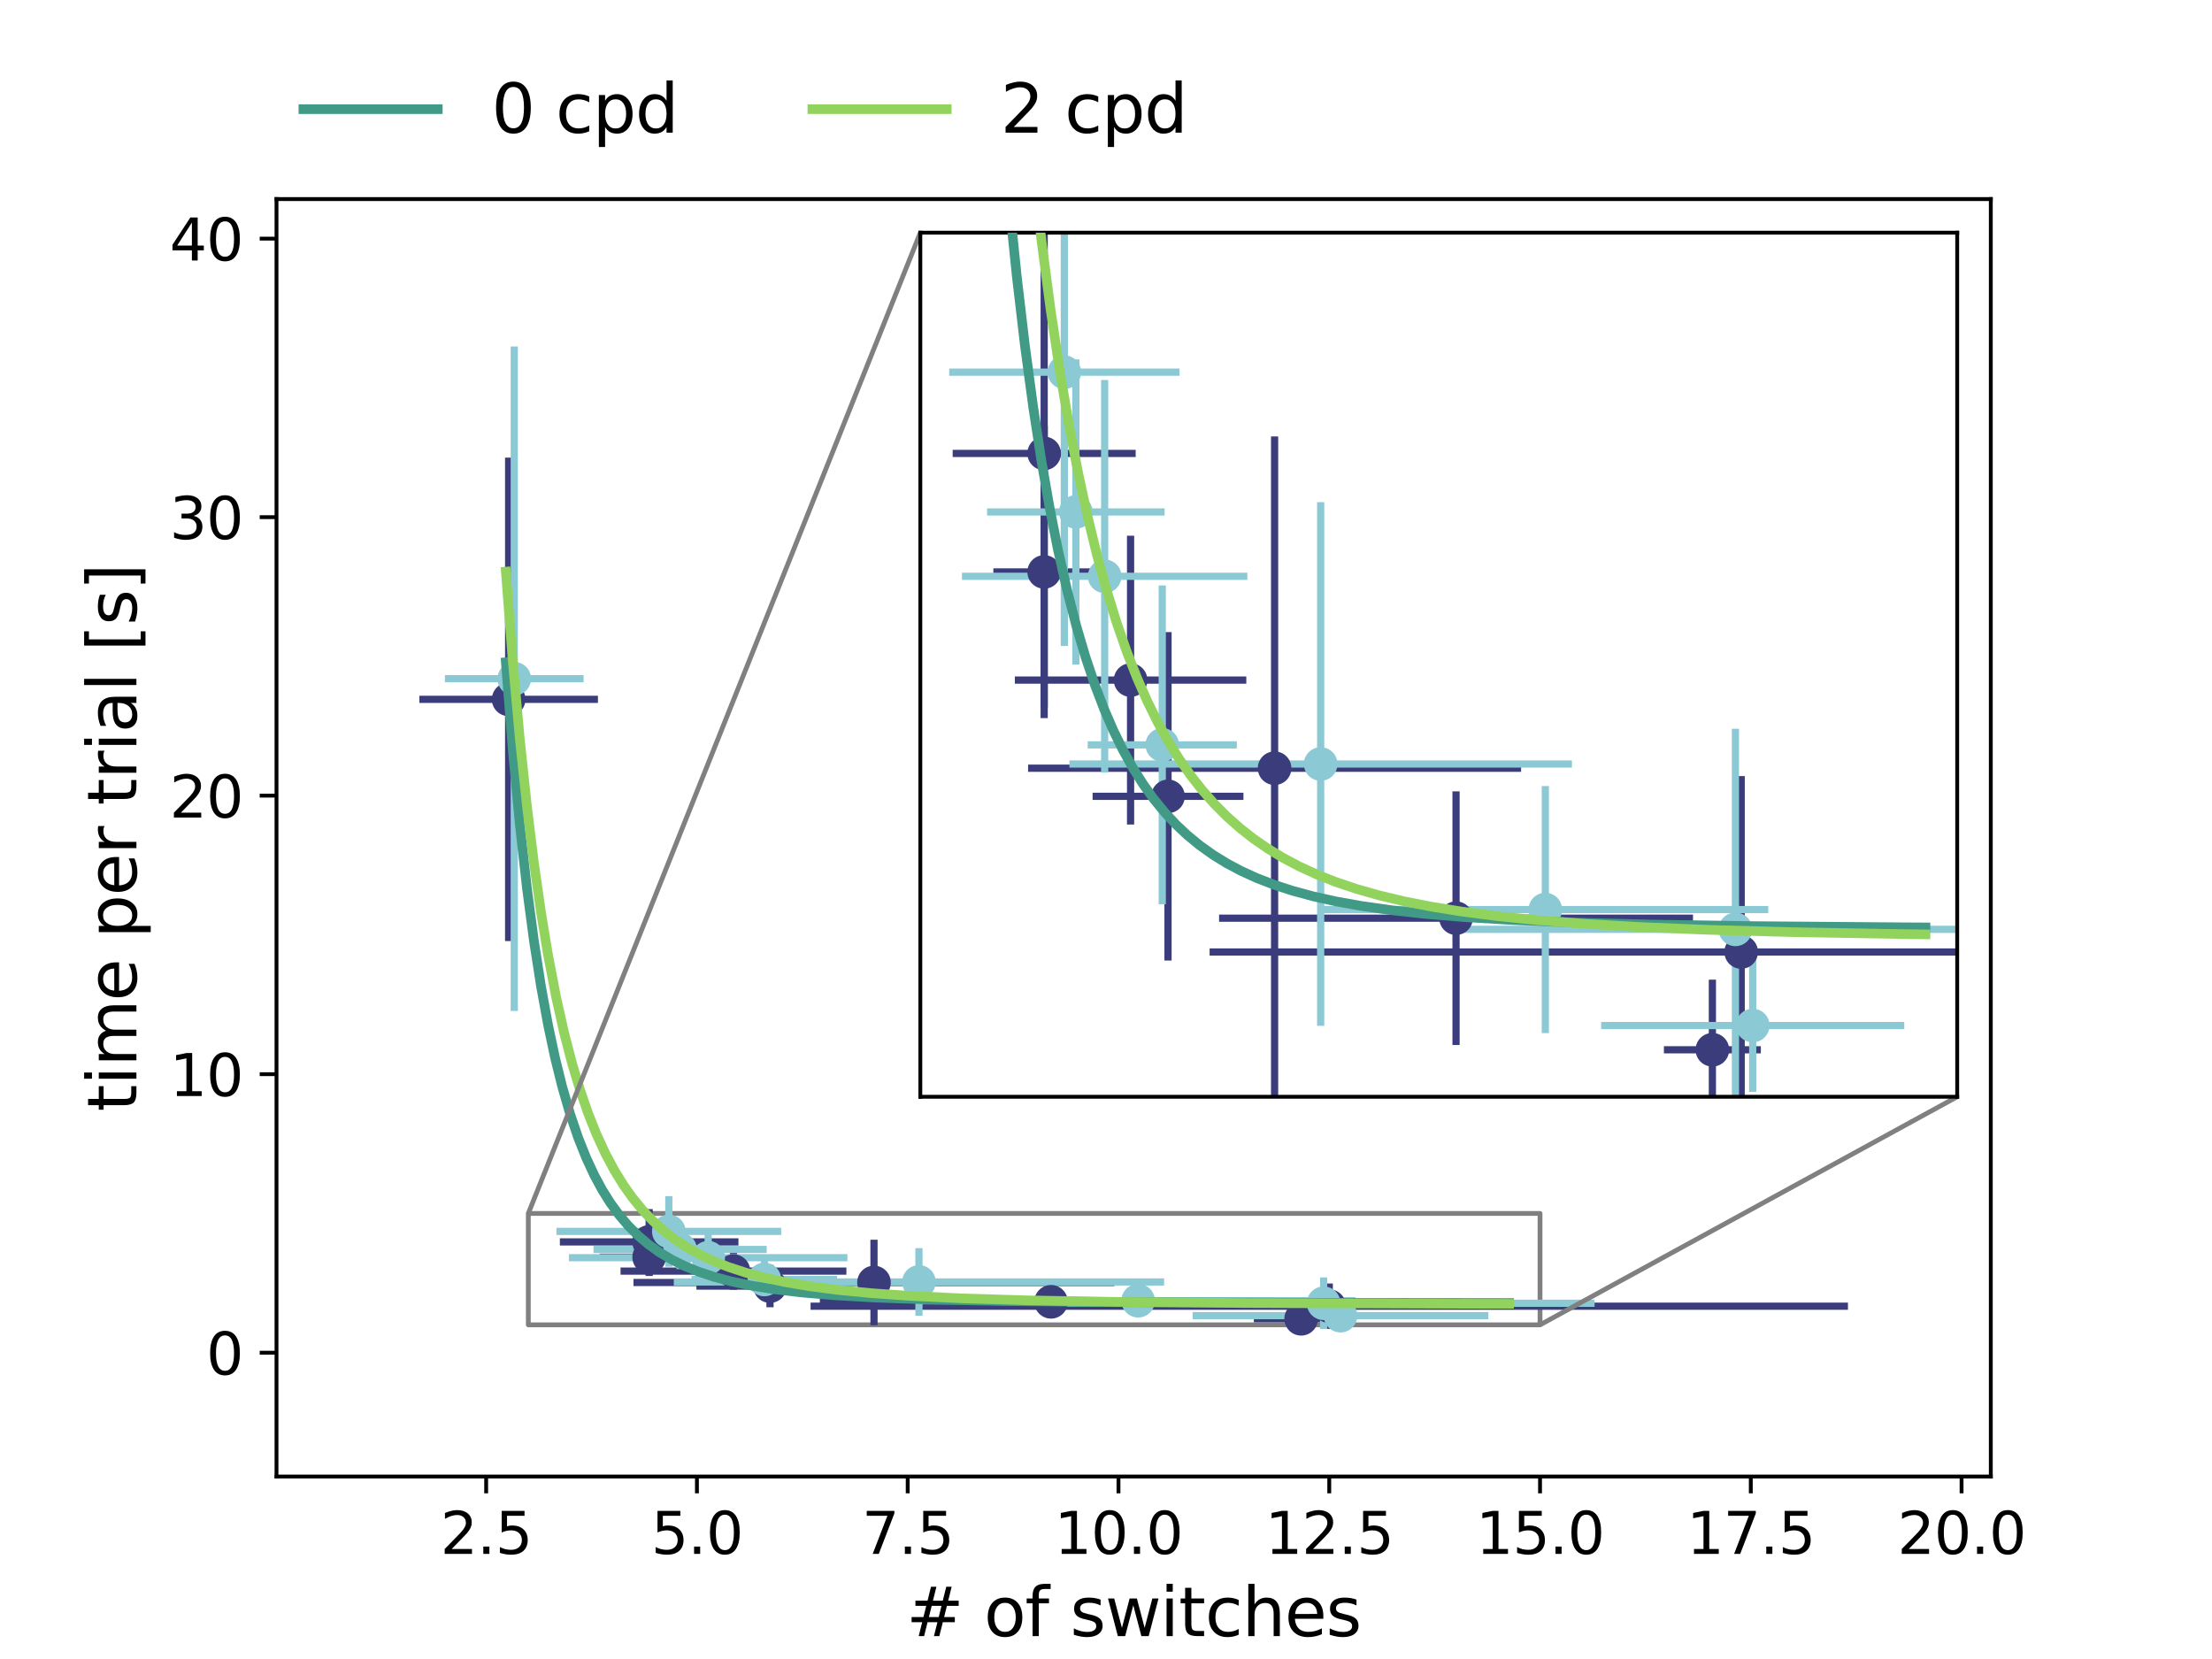 <?xml version="1.0" encoding="utf-8" standalone="no"?>
<!DOCTYPE svg PUBLIC "-//W3C//DTD SVG 1.1//EN"
  "http://www.w3.org/Graphics/SVG/1.1/DTD/svg11.dtd">
<svg xmlns:xlink="http://www.w3.org/1999/xlink" width="460.8pt" height="345.6pt" viewBox="0 0 460.8 345.6" xmlns="http://www.w3.org/2000/svg" version="1.1">
 <defs>
  <style type="text/css">*{stroke-linejoin: round; stroke-linecap: butt}</style>
 </defs>
 <g id="figure_1">
  <g id="patch_1">
   <path d="M 0 345.6 
L 460.8 345.6 
L 460.8 0 
L 0 0 
z
" style="fill: #ffffff"/>
  </g>
  <g id="axes_1">
   <g id="patch_2">
    <path d="M 57.6 307.584 
L 414.72 307.584 
L 414.72 41.472 
L 57.6 41.472 
z
" style="fill: #ffffff"/>
   </g>
   <g id="patch_3">
    <path d="M 110.058 275.988 
L 320.816 275.988 
L 320.816 252.78 
L 110.058 252.78 
L 110.058 275.988 
z
" clip-path="url(#p16db8058c5)" style="fill: none; stroke: #808080; stroke-linejoin: miter"/>
   </g>
   <g id="matplotlib.axis_1">
    <g id="xtick_1">
     <g id="line2d_1">
      <defs>
       <path id="mf0c282800b" d="M 0 0 
L 0 3.5 
" style="stroke: #000000; stroke-width: 0.8"/>
      </defs>
      <g>
       <use xlink:href="#mf0c282800b" x="101.276" y="307.584" style="stroke: #000000; stroke-width: 0.8"/>
      </g>
     </g>
     <g id="text_1">
      <!-- 2.5 -->
      <g transform="translate(91.735 323.702) scale(0.12 -0.12)">
       <defs>
        <path id="DejaVuSans-32" d="M 1228 531 
L 3431 531 
L 3431 0 
L 469 0 
L 469 531 
Q 828 903 1448 1529 
Q 2069 2156 2228 2338 
Q 2531 2678 2651 2914 
Q 2772 3150 2772 3378 
Q 2772 3750 2511 3984 
Q 2250 4219 1831 4219 
Q 1534 4219 1204 4116 
Q 875 4013 500 3803 
L 500 4441 
Q 881 4594 1212 4672 
Q 1544 4750 1819 4750 
Q 2544 4750 2975 4387 
Q 3406 4025 3406 3419 
Q 3406 3131 3298 2873 
Q 3191 2616 2906 2266 
Q 2828 2175 2409 1742 
Q 1991 1309 1228 531 
z
" transform="scale(0.016)"/>
        <path id="DejaVuSans-2e" d="M 684 794 
L 1344 794 
L 1344 0 
L 684 0 
L 684 794 
z
" transform="scale(0.016)"/>
        <path id="DejaVuSans-35" d="M 691 4666 
L 3169 4666 
L 3169 4134 
L 1269 4134 
L 1269 2991 
Q 1406 3038 1543 3061 
Q 1681 3084 1819 3084 
Q 2600 3084 3056 2656 
Q 3513 2228 3513 1497 
Q 3513 744 3044 326 
Q 2575 -91 1722 -91 
Q 1428 -91 1123 -41 
Q 819 9 494 109 
L 494 744 
Q 775 591 1075 516 
Q 1375 441 1709 441 
Q 2250 441 2565 725 
Q 2881 1009 2881 1497 
Q 2881 1984 2565 2268 
Q 2250 2553 1709 2553 
Q 1456 2553 1204 2497 
Q 953 2441 691 2322 
L 691 4666 
z
" transform="scale(0.016)"/>
       </defs>
       <use xlink:href="#DejaVuSans-32"/>
       <use xlink:href="#DejaVuSans-2e" x="63.623"/>
       <use xlink:href="#DejaVuSans-35" x="95.41"/>
      </g>
     </g>
    </g>
    <g id="xtick_2">
     <g id="line2d_2">
      <g>
       <use xlink:href="#mf0c282800b" x="145.184" y="307.584" style="stroke: #000000; stroke-width: 0.8"/>
      </g>
     </g>
     <g id="text_2">
      <!-- 5.0 -->
      <g transform="translate(135.643 323.702) scale(0.12 -0.12)">
       <defs>
        <path id="DejaVuSans-30" d="M 2034 4250 
Q 1547 4250 1301 3770 
Q 1056 3291 1056 2328 
Q 1056 1369 1301 889 
Q 1547 409 2034 409 
Q 2525 409 2770 889 
Q 3016 1369 3016 2328 
Q 3016 3291 2770 3770 
Q 2525 4250 2034 4250 
z
M 2034 4750 
Q 2819 4750 3233 4129 
Q 3647 3509 3647 2328 
Q 3647 1150 3233 529 
Q 2819 -91 2034 -91 
Q 1250 -91 836 529 
Q 422 1150 422 2328 
Q 422 3509 836 4129 
Q 1250 4750 2034 4750 
z
" transform="scale(0.016)"/>
       </defs>
       <use xlink:href="#DejaVuSans-35"/>
       <use xlink:href="#DejaVuSans-2e" x="63.623"/>
       <use xlink:href="#DejaVuSans-30" x="95.41"/>
      </g>
     </g>
    </g>
    <g id="xtick_3">
     <g id="line2d_3">
      <g>
       <use xlink:href="#mf0c282800b" x="189.092" y="307.584" style="stroke: #000000; stroke-width: 0.8"/>
      </g>
     </g>
     <g id="text_3">
      <!-- 7.5 -->
      <g transform="translate(179.551 323.702) scale(0.12 -0.12)">
       <defs>
        <path id="DejaVuSans-37" d="M 525 4666 
L 3525 4666 
L 3525 4397 
L 1831 0 
L 1172 0 
L 2766 4134 
L 525 4134 
L 525 4666 
z
" transform="scale(0.016)"/>
       </defs>
       <use xlink:href="#DejaVuSans-37"/>
       <use xlink:href="#DejaVuSans-2e" x="63.623"/>
       <use xlink:href="#DejaVuSans-35" x="95.41"/>
      </g>
     </g>
    </g>
    <g id="xtick_4">
     <g id="line2d_4">
      <g>
       <use xlink:href="#mf0c282800b" x="233" y="307.584" style="stroke: #000000; stroke-width: 0.8"/>
      </g>
     </g>
     <g id="text_4">
      <!-- 10.0 -->
      <g transform="translate(219.641 323.702) scale(0.12 -0.12)">
       <defs>
        <path id="DejaVuSans-31" d="M 794 531 
L 1825 531 
L 1825 4091 
L 703 3866 
L 703 4441 
L 1819 4666 
L 2450 4666 
L 2450 531 
L 3481 531 
L 3481 0 
L 794 0 
L 794 531 
z
" transform="scale(0.016)"/>
       </defs>
       <use xlink:href="#DejaVuSans-31"/>
       <use xlink:href="#DejaVuSans-30" x="63.623"/>
       <use xlink:href="#DejaVuSans-2e" x="127.246"/>
       <use xlink:href="#DejaVuSans-30" x="159.033"/>
      </g>
     </g>
    </g>
    <g id="xtick_5">
     <g id="line2d_5">
      <g>
       <use xlink:href="#mf0c282800b" x="276.908" y="307.584" style="stroke: #000000; stroke-width: 0.8"/>
      </g>
     </g>
     <g id="text_5">
      <!-- 12.5 -->
      <g transform="translate(263.549 323.702) scale(0.12 -0.12)">
       <use xlink:href="#DejaVuSans-31"/>
       <use xlink:href="#DejaVuSans-32" x="63.623"/>
       <use xlink:href="#DejaVuSans-2e" x="127.246"/>
       <use xlink:href="#DejaVuSans-35" x="159.033"/>
      </g>
     </g>
    </g>
    <g id="xtick_6">
     <g id="line2d_6">
      <g>
       <use xlink:href="#mf0c282800b" x="320.816" y="307.584" style="stroke: #000000; stroke-width: 0.8"/>
      </g>
     </g>
     <g id="text_6">
      <!-- 15.0 -->
      <g transform="translate(307.457 323.702) scale(0.12 -0.12)">
       <use xlink:href="#DejaVuSans-31"/>
       <use xlink:href="#DejaVuSans-35" x="63.623"/>
       <use xlink:href="#DejaVuSans-2e" x="127.246"/>
       <use xlink:href="#DejaVuSans-30" x="159.033"/>
      </g>
     </g>
    </g>
    <g id="xtick_7">
     <g id="line2d_7">
      <g>
       <use xlink:href="#mf0c282800b" x="364.724" y="307.584" style="stroke: #000000; stroke-width: 0.8"/>
      </g>
     </g>
     <g id="text_7">
      <!-- 17.5 -->
      <g transform="translate(351.365 323.702) scale(0.12 -0.12)">
       <use xlink:href="#DejaVuSans-31"/>
       <use xlink:href="#DejaVuSans-37" x="63.623"/>
       <use xlink:href="#DejaVuSans-2e" x="127.246"/>
       <use xlink:href="#DejaVuSans-35" x="159.033"/>
      </g>
     </g>
    </g>
    <g id="xtick_8">
     <g id="line2d_8">
      <g>
       <use xlink:href="#mf0c282800b" x="408.632" y="307.584" style="stroke: #000000; stroke-width: 0.8"/>
      </g>
     </g>
     <g id="text_8">
      <!-- 20.0 -->
      <g transform="translate(395.273 323.702) scale(0.12 -0.12)">
       <use xlink:href="#DejaVuSans-32"/>
       <use xlink:href="#DejaVuSans-30" x="63.623"/>
       <use xlink:href="#DejaVuSans-2e" x="127.246"/>
       <use xlink:href="#DejaVuSans-30" x="159.033"/>
      </g>
     </g>
    </g>
    <g id="text_9">
     <!-- # of switches -->
     <g transform="translate(188.798 340.836) scale(0.14 -0.14)">
      <defs>
       <path id="DejaVuSans-23" d="M 3272 2816 
L 2363 2816 
L 2100 1772 
L 3016 1772 
L 3272 2816 
z
M 2803 4594 
L 2478 3297 
L 3391 3297 
L 3719 4594 
L 4219 4594 
L 3897 3297 
L 4872 3297 
L 4872 2816 
L 3775 2816 
L 3519 1772 
L 4513 1772 
L 4513 1294 
L 3397 1294 
L 3072 0 
L 2572 0 
L 2894 1294 
L 1978 1294 
L 1656 0 
L 1153 0 
L 1478 1294 
L 494 1294 
L 494 1772 
L 1594 1772 
L 1856 2816 
L 850 2816 
L 850 3297 
L 1978 3297 
L 2297 4594 
L 2803 4594 
z
" transform="scale(0.016)"/>
       <path id="DejaVuSans-20" transform="scale(0.016)"/>
       <path id="DejaVuSans-6f" d="M 1959 3097 
Q 1497 3097 1228 2736 
Q 959 2375 959 1747 
Q 959 1119 1226 758 
Q 1494 397 1959 397 
Q 2419 397 2687 759 
Q 2956 1122 2956 1747 
Q 2956 2369 2687 2733 
Q 2419 3097 1959 3097 
z
M 1959 3584 
Q 2709 3584 3137 3096 
Q 3566 2609 3566 1747 
Q 3566 888 3137 398 
Q 2709 -91 1959 -91 
Q 1206 -91 779 398 
Q 353 888 353 1747 
Q 353 2609 779 3096 
Q 1206 3584 1959 3584 
z
" transform="scale(0.016)"/>
       <path id="DejaVuSans-66" d="M 2375 4863 
L 2375 4384 
L 1825 4384 
Q 1516 4384 1395 4259 
Q 1275 4134 1275 3809 
L 1275 3500 
L 2222 3500 
L 2222 3053 
L 1275 3053 
L 1275 0 
L 697 0 
L 697 3053 
L 147 3053 
L 147 3500 
L 697 3500 
L 697 3744 
Q 697 4328 969 4595 
Q 1241 4863 1831 4863 
L 2375 4863 
z
" transform="scale(0.016)"/>
       <path id="DejaVuSans-73" d="M 2834 3397 
L 2834 2853 
Q 2591 2978 2328 3040 
Q 2066 3103 1784 3103 
Q 1356 3103 1142 2972 
Q 928 2841 928 2578 
Q 928 2378 1081 2264 
Q 1234 2150 1697 2047 
L 1894 2003 
Q 2506 1872 2764 1633 
Q 3022 1394 3022 966 
Q 3022 478 2636 193 
Q 2250 -91 1575 -91 
Q 1294 -91 989 -36 
Q 684 19 347 128 
L 347 722 
Q 666 556 975 473 
Q 1284 391 1588 391 
Q 1994 391 2212 530 
Q 2431 669 2431 922 
Q 2431 1156 2273 1281 
Q 2116 1406 1581 1522 
L 1381 1569 
Q 847 1681 609 1914 
Q 372 2147 372 2553 
Q 372 3047 722 3315 
Q 1072 3584 1716 3584 
Q 2034 3584 2315 3537 
Q 2597 3491 2834 3397 
z
" transform="scale(0.016)"/>
       <path id="DejaVuSans-77" d="M 269 3500 
L 844 3500 
L 1563 769 
L 2278 3500 
L 2956 3500 
L 3675 769 
L 4391 3500 
L 4966 3500 
L 4050 0 
L 3372 0 
L 2619 2869 
L 1863 0 
L 1184 0 
L 269 3500 
z
" transform="scale(0.016)"/>
       <path id="DejaVuSans-69" d="M 603 3500 
L 1178 3500 
L 1178 0 
L 603 0 
L 603 3500 
z
M 603 4863 
L 1178 4863 
L 1178 4134 
L 603 4134 
L 603 4863 
z
" transform="scale(0.016)"/>
       <path id="DejaVuSans-74" d="M 1172 4494 
L 1172 3500 
L 2356 3500 
L 2356 3053 
L 1172 3053 
L 1172 1153 
Q 1172 725 1289 603 
Q 1406 481 1766 481 
L 2356 481 
L 2356 0 
L 1766 0 
Q 1100 0 847 248 
Q 594 497 594 1153 
L 594 3053 
L 172 3053 
L 172 3500 
L 594 3500 
L 594 4494 
L 1172 4494 
z
" transform="scale(0.016)"/>
       <path id="DejaVuSans-63" d="M 3122 3366 
L 3122 2828 
Q 2878 2963 2633 3030 
Q 2388 3097 2138 3097 
Q 1578 3097 1268 2742 
Q 959 2388 959 1747 
Q 959 1106 1268 751 
Q 1578 397 2138 397 
Q 2388 397 2633 464 
Q 2878 531 3122 666 
L 3122 134 
Q 2881 22 2623 -34 
Q 2366 -91 2075 -91 
Q 1284 -91 818 406 
Q 353 903 353 1747 
Q 353 2603 823 3093 
Q 1294 3584 2113 3584 
Q 2378 3584 2631 3529 
Q 2884 3475 3122 3366 
z
" transform="scale(0.016)"/>
       <path id="DejaVuSans-68" d="M 3513 2113 
L 3513 0 
L 2938 0 
L 2938 2094 
Q 2938 2591 2744 2837 
Q 2550 3084 2163 3084 
Q 1697 3084 1428 2787 
Q 1159 2491 1159 1978 
L 1159 0 
L 581 0 
L 581 4863 
L 1159 4863 
L 1159 2956 
Q 1366 3272 1645 3428 
Q 1925 3584 2291 3584 
Q 2894 3584 3203 3211 
Q 3513 2838 3513 2113 
z
" transform="scale(0.016)"/>
       <path id="DejaVuSans-65" d="M 3597 1894 
L 3597 1613 
L 953 1613 
Q 991 1019 1311 708 
Q 1631 397 2203 397 
Q 2534 397 2845 478 
Q 3156 559 3463 722 
L 3463 178 
Q 3153 47 2828 -22 
Q 2503 -91 2169 -91 
Q 1331 -91 842 396 
Q 353 884 353 1716 
Q 353 2575 817 3079 
Q 1281 3584 2069 3584 
Q 2775 3584 3186 3129 
Q 3597 2675 3597 1894 
z
M 3022 2063 
Q 3016 2534 2758 2815 
Q 2500 3097 2075 3097 
Q 1594 3097 1305 2825 
Q 1016 2553 972 2059 
L 3022 2063 
z
" transform="scale(0.016)"/>
      </defs>
      <use xlink:href="#DejaVuSans-23"/>
      <use xlink:href="#DejaVuSans-20" x="83.789"/>
      <use xlink:href="#DejaVuSans-6f" x="115.576"/>
      <use xlink:href="#DejaVuSans-66" x="176.758"/>
      <use xlink:href="#DejaVuSans-20" x="211.963"/>
      <use xlink:href="#DejaVuSans-73" x="243.75"/>
      <use xlink:href="#DejaVuSans-77" x="295.85"/>
      <use xlink:href="#DejaVuSans-69" x="377.637"/>
      <use xlink:href="#DejaVuSans-74" x="405.42"/>
      <use xlink:href="#DejaVuSans-63" x="444.629"/>
      <use xlink:href="#DejaVuSans-68" x="499.609"/>
      <use xlink:href="#DejaVuSans-65" x="562.988"/>
      <use xlink:href="#DejaVuSans-73" x="624.512"/>
     </g>
    </g>
   </g>
   <g id="matplotlib.axis_2">
    <g id="ytick_1">
     <g id="line2d_9">
      <defs>
       <path id="m370f2d78cd" d="M 0 0 
L -3.5 0 
" style="stroke: #000000; stroke-width: 0.8"/>
      </defs>
      <g>
       <use xlink:href="#m370f2d78cd" x="57.6" y="281.79" style="stroke: #000000; stroke-width: 0.8"/>
      </g>
     </g>
     <g id="text_10">
      <!-- 0 -->
      <g transform="translate(42.965 286.349) scale(0.12 -0.12)">
       <use xlink:href="#DejaVuSans-30"/>
      </g>
     </g>
    </g>
    <g id="ytick_2">
     <g id="line2d_10">
      <g>
       <use xlink:href="#m370f2d78cd" x="57.6" y="223.77" style="stroke: #000000; stroke-width: 0.8"/>
      </g>
     </g>
     <g id="text_11">
      <!-- 10 -->
      <g transform="translate(35.33 228.329) scale(0.12 -0.12)">
       <use xlink:href="#DejaVuSans-31"/>
       <use xlink:href="#DejaVuSans-30" x="63.623"/>
      </g>
     </g>
    </g>
    <g id="ytick_3">
     <g id="line2d_11">
      <g>
       <use xlink:href="#m370f2d78cd" x="57.6" y="165.75" style="stroke: #000000; stroke-width: 0.8"/>
      </g>
     </g>
     <g id="text_12">
      <!-- 20 -->
      <g transform="translate(35.33 170.309) scale(0.12 -0.12)">
       <use xlink:href="#DejaVuSans-32"/>
       <use xlink:href="#DejaVuSans-30" x="63.623"/>
      </g>
     </g>
    </g>
    <g id="ytick_4">
     <g id="line2d_12">
      <g>
       <use xlink:href="#m370f2d78cd" x="57.6" y="107.73" style="stroke: #000000; stroke-width: 0.8"/>
      </g>
     </g>
     <g id="text_13">
      <!-- 30 -->
      <g transform="translate(35.33 112.289) scale(0.12 -0.12)">
       <defs>
        <path id="DejaVuSans-33" d="M 2597 2516 
Q 3050 2419 3304 2112 
Q 3559 1806 3559 1356 
Q 3559 666 3084 287 
Q 2609 -91 1734 -91 
Q 1441 -91 1130 -33 
Q 819 25 488 141 
L 488 750 
Q 750 597 1062 519 
Q 1375 441 1716 441 
Q 2309 441 2620 675 
Q 2931 909 2931 1356 
Q 2931 1769 2642 2001 
Q 2353 2234 1838 2234 
L 1294 2234 
L 1294 2753 
L 1863 2753 
Q 2328 2753 2575 2939 
Q 2822 3125 2822 3475 
Q 2822 3834 2567 4026 
Q 2313 4219 1838 4219 
Q 1578 4219 1281 4162 
Q 984 4106 628 3988 
L 628 4550 
Q 988 4650 1302 4700 
Q 1616 4750 1894 4750 
Q 2613 4750 3031 4423 
Q 3450 4097 3450 3541 
Q 3450 3153 3228 2886 
Q 3006 2619 2597 2516 
z
" transform="scale(0.016)"/>
       </defs>
       <use xlink:href="#DejaVuSans-33"/>
       <use xlink:href="#DejaVuSans-30" x="63.623"/>
      </g>
     </g>
    </g>
    <g id="ytick_5">
     <g id="line2d_13">
      <g>
       <use xlink:href="#m370f2d78cd" x="57.6" y="49.71" style="stroke: #000000; stroke-width: 0.8"/>
      </g>
     </g>
     <g id="text_14">
      <!-- 40 -->
      <g transform="translate(35.33 54.269) scale(0.12 -0.12)">
       <defs>
        <path id="DejaVuSans-34" d="M 2419 4116 
L 825 1625 
L 2419 1625 
L 2419 4116 
z
M 2253 4666 
L 3047 4666 
L 3047 1625 
L 3713 1625 
L 3713 1100 
L 3047 1100 
L 3047 0 
L 2419 0 
L 2419 1100 
L 313 1100 
L 313 1709 
L 2253 4666 
z
" transform="scale(0.016)"/>
       </defs>
       <use xlink:href="#DejaVuSans-34"/>
       <use xlink:href="#DejaVuSans-30" x="63.623"/>
      </g>
     </g>
    </g>
    <g id="text_15">
     <!-- time per trial [s] -->
     <g transform="translate(28.418 231.555) rotate(-90) scale(0.14 -0.14)">
      <defs>
       <path id="DejaVuSans-6d" d="M 3328 2828 
Q 3544 3216 3844 3400 
Q 4144 3584 4550 3584 
Q 5097 3584 5394 3201 
Q 5691 2819 5691 2113 
L 5691 0 
L 5113 0 
L 5113 2094 
Q 5113 2597 4934 2840 
Q 4756 3084 4391 3084 
Q 3944 3084 3684 2787 
Q 3425 2491 3425 1978 
L 3425 0 
L 2847 0 
L 2847 2094 
Q 2847 2600 2669 2842 
Q 2491 3084 2119 3084 
Q 1678 3084 1418 2786 
Q 1159 2488 1159 1978 
L 1159 0 
L 581 0 
L 581 3500 
L 1159 3500 
L 1159 2956 
Q 1356 3278 1631 3431 
Q 1906 3584 2284 3584 
Q 2666 3584 2933 3390 
Q 3200 3197 3328 2828 
z
" transform="scale(0.016)"/>
       <path id="DejaVuSans-70" d="M 1159 525 
L 1159 -1331 
L 581 -1331 
L 581 3500 
L 1159 3500 
L 1159 2969 
Q 1341 3281 1617 3432 
Q 1894 3584 2278 3584 
Q 2916 3584 3314 3078 
Q 3713 2572 3713 1747 
Q 3713 922 3314 415 
Q 2916 -91 2278 -91 
Q 1894 -91 1617 61 
Q 1341 213 1159 525 
z
M 3116 1747 
Q 3116 2381 2855 2742 
Q 2594 3103 2138 3103 
Q 1681 3103 1420 2742 
Q 1159 2381 1159 1747 
Q 1159 1113 1420 752 
Q 1681 391 2138 391 
Q 2594 391 2855 752 
Q 3116 1113 3116 1747 
z
" transform="scale(0.016)"/>
       <path id="DejaVuSans-72" d="M 2631 2963 
Q 2534 3019 2420 3045 
Q 2306 3072 2169 3072 
Q 1681 3072 1420 2755 
Q 1159 2438 1159 1844 
L 1159 0 
L 581 0 
L 581 3500 
L 1159 3500 
L 1159 2956 
Q 1341 3275 1631 3429 
Q 1922 3584 2338 3584 
Q 2397 3584 2469 3576 
Q 2541 3569 2628 3553 
L 2631 2963 
z
" transform="scale(0.016)"/>
       <path id="DejaVuSans-61" d="M 2194 1759 
Q 1497 1759 1228 1600 
Q 959 1441 959 1056 
Q 959 750 1161 570 
Q 1363 391 1709 391 
Q 2188 391 2477 730 
Q 2766 1069 2766 1631 
L 2766 1759 
L 2194 1759 
z
M 3341 1997 
L 3341 0 
L 2766 0 
L 2766 531 
Q 2569 213 2275 61 
Q 1981 -91 1556 -91 
Q 1019 -91 701 211 
Q 384 513 384 1019 
Q 384 1609 779 1909 
Q 1175 2209 1959 2209 
L 2766 2209 
L 2766 2266 
Q 2766 2663 2505 2880 
Q 2244 3097 1772 3097 
Q 1472 3097 1187 3025 
Q 903 2953 641 2809 
L 641 3341 
Q 956 3463 1253 3523 
Q 1550 3584 1831 3584 
Q 2591 3584 2966 3190 
Q 3341 2797 3341 1997 
z
" transform="scale(0.016)"/>
       <path id="DejaVuSans-6c" d="M 603 4863 
L 1178 4863 
L 1178 0 
L 603 0 
L 603 4863 
z
" transform="scale(0.016)"/>
       <path id="DejaVuSans-5b" d="M 550 4863 
L 1875 4863 
L 1875 4416 
L 1125 4416 
L 1125 -397 
L 1875 -397 
L 1875 -844 
L 550 -844 
L 550 4863 
z
" transform="scale(0.016)"/>
       <path id="DejaVuSans-5d" d="M 1947 4863 
L 1947 -844 
L 622 -844 
L 622 -397 
L 1369 -397 
L 1369 4416 
L 622 4416 
L 622 4863 
L 1947 4863 
z
" transform="scale(0.016)"/>
      </defs>
      <use xlink:href="#DejaVuSans-74"/>
      <use xlink:href="#DejaVuSans-69" x="39.209"/>
      <use xlink:href="#DejaVuSans-6d" x="66.992"/>
      <use xlink:href="#DejaVuSans-65" x="164.404"/>
      <use xlink:href="#DejaVuSans-20" x="225.928"/>
      <use xlink:href="#DejaVuSans-70" x="257.715"/>
      <use xlink:href="#DejaVuSans-65" x="321.191"/>
      <use xlink:href="#DejaVuSans-72" x="382.715"/>
      <use xlink:href="#DejaVuSans-20" x="423.828"/>
      <use xlink:href="#DejaVuSans-74" x="455.615"/>
      <use xlink:href="#DejaVuSans-72" x="494.824"/>
      <use xlink:href="#DejaVuSans-69" x="535.938"/>
      <use xlink:href="#DejaVuSans-61" x="563.721"/>
      <use xlink:href="#DejaVuSans-6c" x="625"/>
      <use xlink:href="#DejaVuSans-20" x="652.783"/>
      <use xlink:href="#DejaVuSans-5b" x="684.57"/>
      <use xlink:href="#DejaVuSans-73" x="723.584"/>
      <use xlink:href="#DejaVuSans-5d" x="775.684"/>
     </g>
    </g>
   </g>
   <g id="LineCollection_1">
    <path d="M 116.632 258.708 
L 153.832 258.708 
" clip-path="url(#p16db8058c5)" style="fill: none; stroke: #3a3c7b; stroke-width: 1.5"/>
   </g>
   <g id="LineCollection_2">
    <path d="M 135.232 265.531 
L 135.232 251.885 
" clip-path="url(#p16db8058c5)" style="fill: none; stroke: #3a3c7b; stroke-width: 1.5"/>
   </g>
   <g id="LineCollection_3">
    <path d="M 129.271 264.797 
L 176.319 264.797 
" clip-path="url(#p16db8058c5)" style="fill: none; stroke: #3a3c7b; stroke-width: 1.5"/>
   </g>
   <g id="LineCollection_4">
    <path d="M 152.795 268.675 
L 152.795 260.918 
" clip-path="url(#p16db8058c5)" style="fill: none; stroke: #3a3c7b; stroke-width: 1.5"/>
   </g>
   <g id="LineCollection_5">
    <path d="M 131.962 267.163 
L 232.172 267.163 
" clip-path="url(#p16db8058c5)" style="fill: none; stroke: #3a3c7b; stroke-width: 1.5"/>
   </g>
   <g id="LineCollection_6">
    <path d="M 182.067 276.075 
L 182.067 258.252 
" clip-path="url(#p16db8058c5)" style="fill: none; stroke: #3a3c7b; stroke-width: 1.5"/>
   </g>
   <g id="LineCollection_7">
    <path d="M 170.785 271.191 
L 267.115 271.191 
" clip-path="url(#p16db8058c5)" style="fill: none; stroke: #3a3c7b; stroke-width: 1.5"/>
   </g>
   <g id="LineCollection_8">
    <path d="M 218.95 274.597 
L 218.95 267.785 
" clip-path="url(#p16db8058c5)" style="fill: none; stroke: #3a3c7b; stroke-width: 1.5"/>
   </g>
   <g id="LineCollection_9">
    <path d="M 145.074 267.918 
L 175.738 267.918 
" clip-path="url(#p16db8058c5)" style="fill: none; stroke: #3a3c7b; stroke-width: 1.5"/>
   </g>
   <g id="LineCollection_10">
    <path d="M 160.406 272.329 
L 160.406 263.508 
" clip-path="url(#p16db8058c5)" style="fill: none; stroke: #3a3c7b; stroke-width: 1.5"/>
   </g>
   <g id="LineCollection_11">
    <path d="M 261.202 274.726 
L 280.906 274.726 
" clip-path="url(#p16db8058c5)" style="fill: none; stroke: #3a3c7b; stroke-width: 1.5"/>
   </g>
   <g id="LineCollection_12">
    <path d="M 271.054 276.608 
L 271.054 272.843 
" clip-path="url(#p16db8058c5)" style="fill: none; stroke: #3a3c7b; stroke-width: 1.5"/>
   </g>
   <g id="LineCollection_13">
    <path d="M 124.906 261.891 
L 145.558 261.891 
" clip-path="url(#p16db8058c5)" style="fill: none; stroke: #3a3c7b; stroke-width: 1.5"/>
   </g>
   <g id="LineCollection_14">
    <path d="M 135.232 265.817 
L 135.232 257.966 
" clip-path="url(#p16db8058c5)" style="fill: none; stroke: #3a3c7b; stroke-width: 1.5"/>
   </g>
   <g id="LineCollection_15">
    <path d="M 168.857 272.1 
L 384.96 272.1 
" clip-path="url(#p16db8058c5)" style="fill: none; stroke: #3a3c7b; stroke-width: 1.5"/>
   </g>
   <g id="LineCollection_16">
    <path d="M 276.908 276.825 
L 276.908 267.374 
" clip-path="url(#p16db8058c5)" style="fill: none; stroke: #3a3c7b; stroke-width: 1.5"/>
   </g>
   <g id="LineCollection_17">
    <path d="M 87.36 145.688 
L 124.56 145.688 
" clip-path="url(#p16db8058c5)" style="fill: none; stroke: #3a3c7b; stroke-width: 1.5"/>
   </g>
   <g id="LineCollection_18">
    <path d="M 105.96 196.049 
L 105.96 95.328 
" clip-path="url(#p16db8058c5)" style="fill: none; stroke: #3a3c7b; stroke-width: 1.5"/>
   </g>
   <g id="LineCollection_19">
    <path d="M 115.925 256.526 
L 162.735 256.526 
" clip-path="url(#p16db8058c5)" style="fill: none; stroke: #8bcad5; stroke-width: 1.5"/>
   </g>
   <g id="LineCollection_20">
    <path d="M 139.33 263.88 
L 139.33 249.173 
" clip-path="url(#p16db8058c5)" style="fill: none; stroke: #8bcad5; stroke-width: 1.5"/>
   </g>
   <g id="LineCollection_21">
    <path d="M 118.52 262.009 
L 176.533 262.009 
" clip-path="url(#p16db8058c5)" style="fill: none; stroke: #8bcad5; stroke-width: 1.5"/>
   </g>
   <g id="LineCollection_22">
    <path d="M 147.526 267.28 
L 147.526 256.737 
" clip-path="url(#p16db8058c5)" style="fill: none; stroke: #8bcad5; stroke-width: 1.5"/>
   </g>
   <g id="LineCollection_23">
    <path d="M 140.362 267.051 
L 242.507 267.051 
" clip-path="url(#p16db8058c5)" style="fill: none; stroke: #8bcad5; stroke-width: 1.5"/>
   </g>
   <g id="LineCollection_24">
    <path d="M 191.434 274.083 
L 191.434 260.018 
" clip-path="url(#p16db8058c5)" style="fill: none; stroke: #8bcad5; stroke-width: 1.5"/>
   </g>
   <g id="LineCollection_25">
    <path d="M 191.787 270.961 
L 282.41 270.961 
" clip-path="url(#p16db8058c5)" style="fill: none; stroke: #8bcad5; stroke-width: 1.5"/>
   </g>
   <g id="LineCollection_26">
    <path d="M 237.098 274.278 
L 237.098 267.643 
" clip-path="url(#p16db8058c5)" style="fill: none; stroke: #8bcad5; stroke-width: 1.5"/>
   </g>
   <g id="LineCollection_27">
    <path d="M 144.077 266.537 
L 174.393 266.537 
" clip-path="url(#p16db8058c5)" style="fill: none; stroke: #8bcad5; stroke-width: 1.5"/>
   </g>
   <g id="LineCollection_28">
    <path d="M 159.235 270.82 
L 159.235 262.254 
" clip-path="url(#p16db8058c5)" style="fill: none; stroke: #8bcad5; stroke-width: 1.5"/>
   </g>
   <g id="LineCollection_29">
    <path d="M 248.443 274.075 
L 310.057 274.075 
" clip-path="url(#p16db8058c5)" style="fill: none; stroke: #8bcad5; stroke-width: 1.5"/>
   </g>
   <g id="LineCollection_30">
    <path d="M 279.25 275.858 
L 279.25 272.291 
" clip-path="url(#p16db8058c5)" style="fill: none; stroke: #8bcad5; stroke-width: 1.5"/>
   </g>
   <g id="LineCollection_31">
    <path d="M 123.631 260.28 
L 159.713 260.28 
" clip-path="url(#p16db8058c5)" style="fill: none; stroke: #8bcad5; stroke-width: 1.5"/>
   </g>
   <g id="LineCollection_32">
    <path d="M 141.672 264.379 
L 141.672 256.182 
" clip-path="url(#p16db8058c5)" style="fill: none; stroke: #8bcad5; stroke-width: 1.5"/>
   </g>
   <g id="LineCollection_33">
    <path d="M 219.293 271.491 
L 332.182 271.491 
" clip-path="url(#p16db8058c5)" style="fill: none; stroke: #8bcad5; stroke-width: 1.5"/>
   </g>
   <g id="LineCollection_34">
    <path d="M 275.737 276.879 
L 275.737 266.104 
" clip-path="url(#p16db8058c5)" style="fill: none; stroke: #8bcad5; stroke-width: 1.5"/>
   </g>
   <g id="LineCollection_35">
    <path d="M 92.683 141.391 
L 121.579 141.391 
" clip-path="url(#p16db8058c5)" style="fill: none; stroke: #8bcad5; stroke-width: 1.5"/>
   </g>
   <g id="LineCollection_36">
    <path d="M 107.131 210.604 
L 107.131 72.177 
" clip-path="url(#p16db8058c5)" style="fill: none; stroke: #8bcad5; stroke-width: 1.5"/>
   </g>
   <g id="line2d_14">
    <defs>
     <path id="mfaf6511b54" d="M 0 3 
C 0.796 3 1.559 2.684 2.121 2.121 
C 2.684 1.559 3 0.796 3 0 
C 3 -0.796 2.684 -1.559 2.121 -2.121 
C 1.559 -2.684 0.796 -3 0 -3 
C -0.796 -3 -1.559 -2.684 -2.121 -2.121 
C -2.684 -1.559 -3 -0.796 -3 0 
C -3 0.796 -2.684 1.559 -2.121 2.121 
C -1.559 2.684 -0.796 3 0 3 
z
" style="stroke: #3a3c7b"/>
    </defs>
    <g clip-path="url(#p16db8058c5)">
     <use xlink:href="#mfaf6511b54" x="135.232" y="258.708" style="fill: #3a3c7b; stroke: #3a3c7b"/>
    </g>
   </g>
   <g id="line2d_15">
    <g clip-path="url(#p16db8058c5)">
     <use xlink:href="#mfaf6511b54" x="152.795" y="264.797" style="fill: #3a3c7b; stroke: #3a3c7b"/>
    </g>
   </g>
   <g id="line2d_16">
    <g clip-path="url(#p16db8058c5)">
     <use xlink:href="#mfaf6511b54" x="182.067" y="267.163" style="fill: #3a3c7b; stroke: #3a3c7b"/>
    </g>
   </g>
   <g id="line2d_17">
    <g clip-path="url(#p16db8058c5)">
     <use xlink:href="#mfaf6511b54" x="218.95" y="271.191" style="fill: #3a3c7b; stroke: #3a3c7b"/>
    </g>
   </g>
   <g id="line2d_18">
    <g clip-path="url(#p16db8058c5)">
     <use xlink:href="#mfaf6511b54" x="160.406" y="267.918" style="fill: #3a3c7b; stroke: #3a3c7b"/>
    </g>
   </g>
   <g id="line2d_19">
    <g clip-path="url(#p16db8058c5)">
     <use xlink:href="#mfaf6511b54" x="271.054" y="274.726" style="fill: #3a3c7b; stroke: #3a3c7b"/>
    </g>
   </g>
   <g id="line2d_20">
    <g clip-path="url(#p16db8058c5)">
     <use xlink:href="#mfaf6511b54" x="135.232" y="261.891" style="fill: #3a3c7b; stroke: #3a3c7b"/>
    </g>
   </g>
   <g id="line2d_21">
    <g clip-path="url(#p16db8058c5)">
     <use xlink:href="#mfaf6511b54" x="276.908" y="272.1" style="fill: #3a3c7b; stroke: #3a3c7b"/>
    </g>
   </g>
   <g id="line2d_22">
    <g clip-path="url(#p16db8058c5)">
     <use xlink:href="#mfaf6511b54" x="105.96" y="145.688" style="fill: #3a3c7b; stroke: #3a3c7b"/>
    </g>
   </g>
   <g id="line2d_23">
    <defs>
     <path id="m13d8a06675" d="M 0 3 
C 0.796 3 1.559 2.684 2.121 2.121 
C 2.684 1.559 3 0.796 3 0 
C 3 -0.796 2.684 -1.559 2.121 -2.121 
C 1.559 -2.684 0.796 -3 0 -3 
C -0.796 -3 -1.559 -2.684 -2.121 -2.121 
C -2.684 -1.559 -3 -0.796 -3 0 
C -3 0.796 -2.684 1.559 -2.121 2.121 
C -1.559 2.684 -0.796 3 0 3 
z
" style="stroke: #8bcad5"/>
    </defs>
    <g clip-path="url(#p16db8058c5)">
     <use xlink:href="#m13d8a06675" x="139.33" y="256.526" style="fill: #8bcad5; stroke: #8bcad5"/>
    </g>
   </g>
   <g id="line2d_24">
    <g clip-path="url(#p16db8058c5)">
     <use xlink:href="#m13d8a06675" x="147.526" y="262.009" style="fill: #8bcad5; stroke: #8bcad5"/>
    </g>
   </g>
   <g id="line2d_25">
    <g clip-path="url(#p16db8058c5)">
     <use xlink:href="#m13d8a06675" x="191.434" y="267.051" style="fill: #8bcad5; stroke: #8bcad5"/>
    </g>
   </g>
   <g id="line2d_26">
    <g clip-path="url(#p16db8058c5)">
     <use xlink:href="#m13d8a06675" x="237.098" y="270.961" style="fill: #8bcad5; stroke: #8bcad5"/>
    </g>
   </g>
   <g id="line2d_27">
    <g clip-path="url(#p16db8058c5)">
     <use xlink:href="#m13d8a06675" x="159.235" y="266.537" style="fill: #8bcad5; stroke: #8bcad5"/>
    </g>
   </g>
   <g id="line2d_28">
    <g clip-path="url(#p16db8058c5)">
     <use xlink:href="#m13d8a06675" x="279.25" y="274.075" style="fill: #8bcad5; stroke: #8bcad5"/>
    </g>
   </g>
   <g id="line2d_29">
    <g clip-path="url(#p16db8058c5)">
     <use xlink:href="#m13d8a06675" x="141.672" y="260.28" style="fill: #8bcad5; stroke: #8bcad5"/>
    </g>
   </g>
   <g id="line2d_30">
    <g clip-path="url(#p16db8058c5)">
     <use xlink:href="#m13d8a06675" x="275.737" y="271.491" style="fill: #8bcad5; stroke: #8bcad5"/>
    </g>
   </g>
   <g id="line2d_31">
    <g clip-path="url(#p16db8058c5)">
     <use xlink:href="#m13d8a06675" x="107.131" y="141.391" style="fill: #8bcad5; stroke: #8bcad5"/>
    </g>
   </g>
   <g id="patch_4">
    <path d="M 57.6 307.584 
L 57.6 41.472 
" style="fill: none; stroke: #000000; stroke-width: 0.8; stroke-linejoin: miter; stroke-linecap: square"/>
   </g>
   <g id="patch_5">
    <path d="M 414.72 307.584 
L 414.72 41.472 
" style="fill: none; stroke: #000000; stroke-width: 0.8; stroke-linejoin: miter; stroke-linecap: square"/>
   </g>
   <g id="patch_6">
    <path d="M 57.6 307.584 
L 414.72 307.584 
" style="fill: none; stroke: #000000; stroke-width: 0.8; stroke-linejoin: miter; stroke-linecap: square"/>
   </g>
   <g id="patch_7">
    <path d="M 57.6 41.472 
L 414.72 41.472 
" style="fill: none; stroke: #000000; stroke-width: 0.8; stroke-linejoin: miter; stroke-linecap: square"/>
   </g>
   <g id="legend_1">
    <g id="line2d_32">
     <path d="M 63.2 22.738 
L 77.2 22.738 
L 91.2 22.738 
" style="fill: none; stroke: #409a86; stroke-width: 2; stroke-linecap: square"/>
    </g>
    <g id="text_16">
     <!-- 0 cpd -->
     <g transform="translate(102.4 27.638) scale(0.14 -0.14)">
      <defs>
       <path id="DejaVuSans-64" d="M 2906 2969 
L 2906 4863 
L 3481 4863 
L 3481 0 
L 2906 0 
L 2906 525 
Q 2725 213 2448 61 
Q 2172 -91 1784 -91 
Q 1150 -91 751 415 
Q 353 922 353 1747 
Q 353 2572 751 3078 
Q 1150 3584 1784 3584 
Q 2172 3584 2448 3432 
Q 2725 3281 2906 2969 
z
M 947 1747 
Q 947 1113 1208 752 
Q 1469 391 1925 391 
Q 2381 391 2643 752 
Q 2906 1113 2906 1747 
Q 2906 2381 2643 2742 
Q 2381 3103 1925 3103 
Q 1469 3103 1208 2742 
Q 947 2381 947 1747 
z
" transform="scale(0.016)"/>
      </defs>
      <use xlink:href="#DejaVuSans-30"/>
      <use xlink:href="#DejaVuSans-20" x="63.623"/>
      <use xlink:href="#DejaVuSans-63" x="95.41"/>
      <use xlink:href="#DejaVuSans-70" x="150.391"/>
      <use xlink:href="#DejaVuSans-64" x="213.867"/>
     </g>
    </g>
    <g id="line2d_33">
     <path d="M 169.23 22.738 
L 183.23 22.738 
L 197.23 22.738 
" style="fill: none; stroke: #92d35e; stroke-width: 2; stroke-linecap: square"/>
    </g>
    <g id="text_17">
     <!-- 2 cpd -->
     <g transform="translate(208.43 27.638) scale(0.14 -0.14)">
      <use xlink:href="#DejaVuSans-32"/>
      <use xlink:href="#DejaVuSans-20" x="63.623"/>
      <use xlink:href="#DejaVuSans-63" x="95.41"/>
      <use xlink:href="#DejaVuSans-70" x="150.391"/>
      <use xlink:href="#DejaVuSans-64" x="213.867"/>
     </g>
    </g>
   </g>
   <g id="line2d_34">
    <path d="M 105.375 137.963 
L 106.839 156.451 
L 108.304 171.947 
L 109.768 185.001 
L 111.232 196.051 
L 112.697 205.447 
L 114.161 213.472 
L 115.626 220.352 
L 117.09 226.275 
L 118.764 232.065 
L 120.438 236.987 
L 122.111 241.188 
L 123.785 244.789 
L 125.459 247.888 
L 127.133 250.564 
L 129.015 253.151 
L 130.898 255.363 
L 132.99 257.456 
L 135.083 259.23 
L 137.384 260.88 
L 139.894 262.385 
L 142.614 263.734 
L 145.543 264.928 
L 148.681 265.97 
L 152.238 266.92 
L 156.422 267.797 
L 161.234 268.567 
L 166.883 269.238 
L 173.787 269.822 
L 182.364 270.312 
L 193.452 270.711 
L 208.725 271.023 
L 231.738 271.249 
L 271.907 271.392 
L 314.376 271.439 
L 314.376 271.439 
" clip-path="url(#p16db8058c5)" style="fill: none; stroke: #409a86; stroke-width: 2; stroke-linecap: square"/>
   </g>
   <g id="line2d_35">
    <path d="M 105.375 119.079 
L 106.839 137.993 
L 108.304 154.111 
L 109.768 167.908 
L 111.232 179.772 
L 112.697 190.014 
L 114.161 198.89 
L 115.835 207.632 
L 117.509 215.12 
L 119.182 221.563 
L 120.856 227.128 
L 122.53 231.955 
L 124.204 236.156 
L 126.086 240.25 
L 127.969 243.781 
L 129.852 246.838 
L 131.735 249.494 
L 133.827 252.05 
L 135.919 254.254 
L 138.221 256.339 
L 140.522 258.127 
L 143.033 259.795 
L 145.752 261.328 
L 148.681 262.718 
L 151.819 263.962 
L 155.376 265.127 
L 159.351 266.186 
L 163.744 267.124 
L 168.766 267.969 
L 174.623 268.727 
L 181.527 269.393 
L 189.896 269.974 
L 200.356 270.471 
L 213.955 270.883 
L 232.575 271.21 
L 260.191 271.453 
L 306.845 271.613 
L 314.376 271.626 
L 314.376 271.626 
" clip-path="url(#p16db8058c5)" style="fill: none; stroke: #92d35e; stroke-width: 2; stroke-linecap: square"/>
   </g>
  </g>
  <g id="axes_2">
   <g id="patch_8">
    <path d="M 191.72 228.472 
L 407.72 228.472 
L 407.72 48.472 
L 191.72 48.472 
z
" style="fill: #ffffff"/>
   </g>
   <g id="patch_9">
    <path d="M 191.72 48.472 
L 110.058 252.78 
" style="fill: none; stroke: #808080; stroke-linejoin: miter"/>
   </g>
   <g id="patch_10">
    <path d="M 407.72 228.472 
L 320.816 275.988 
" style="fill: none; stroke: #808080; stroke-linejoin: miter"/>
   </g>
   <g id="matplotlib.axis_3">
    <g id="xtick_9"/>
    <g id="xtick_10"/>
    <g id="xtick_11"/>
    <g id="xtick_12"/>
    <g id="xtick_13"/>
    <g id="xtick_14"/>
   </g>
   <g id="matplotlib.axis_4">
    <g id="ytick_6"/>
    <g id="ytick_7"/>
    <g id="ytick_8"/>
    <g id="ytick_9"/>
    <g id="ytick_10"/>
   </g>
   <g id="LineCollection_37">
    <path d="M 198.457 94.454 
L 236.583 94.454 
" clip-path="url(#p3d9e6b9a66)" style="fill: none; stroke: #3a3c7b; stroke-width: 1.5"/>
   </g>
   <g id="LineCollection_38">
    <path d="M 217.52 147.372 
L 217.52 41.537 
" clip-path="url(#p3d9e6b9a66)" style="fill: none; stroke: #3a3c7b; stroke-width: 1.5"/>
   </g>
   <g id="LineCollection_39">
    <path d="M 211.411 141.675 
L 259.629 141.675 
" clip-path="url(#p3d9e6b9a66)" style="fill: none; stroke: #3a3c7b; stroke-width: 1.5"/>
   </g>
   <g id="LineCollection_40">
    <path d="M 235.52 171.756 
L 235.52 111.594 
" clip-path="url(#p3d9e6b9a66)" style="fill: none; stroke: #3a3c7b; stroke-width: 1.5"/>
   </g>
   <g id="LineCollection_41">
    <path d="M 214.169 160.033 
L 316.871 160.033 
" clip-path="url(#p3d9e6b9a66)" style="fill: none; stroke: #3a3c7b; stroke-width: 1.5"/>
   </g>
   <g id="LineCollection_42">
    <path d="M 265.52 229.152 
L 265.52 90.913 
" clip-path="url(#p3d9e6b9a66)" style="fill: none; stroke: #3a3c7b; stroke-width: 1.5"/>
   </g>
   <g id="LineCollection_43">
    <path d="M 253.957 191.27 
L 352.683 191.27 
" clip-path="url(#p3d9e6b9a66)" style="fill: none; stroke: #3a3c7b; stroke-width: 1.5"/>
   </g>
   <g id="LineCollection_44">
    <path d="M 303.32 217.689 
L 303.32 164.851 
" clip-path="url(#p3d9e6b9a66)" style="fill: none; stroke: #3a3c7b; stroke-width: 1.5"/>
   </g>
   <g id="LineCollection_45">
    <path d="M 227.607 165.889 
L 259.033 165.889 
" clip-path="url(#p3d9e6b9a66)" style="fill: none; stroke: #3a3c7b; stroke-width: 1.5"/>
   </g>
   <g id="LineCollection_46">
    <path d="M 243.32 200.094 
L 243.32 131.684 
" clip-path="url(#p3d9e6b9a66)" style="fill: none; stroke: #3a3c7b; stroke-width: 1.5"/>
   </g>
   <g id="LineCollection_47">
    <path d="M 346.623 218.685 
L 366.817 218.685 
" clip-path="url(#p3d9e6b9a66)" style="fill: none; stroke: #3a3c7b; stroke-width: 1.5"/>
   </g>
   <g id="LineCollection_48">
    <path d="M 356.72 233.287 
L 356.72 204.082 
" clip-path="url(#p3d9e6b9a66)" style="fill: none; stroke: #3a3c7b; stroke-width: 1.5"/>
   </g>
   <g id="LineCollection_49">
    <path d="M 206.937 119.143 
L 228.103 119.143 
" clip-path="url(#p3d9e6b9a66)" style="fill: none; stroke: #3a3c7b; stroke-width: 1.5"/>
   </g>
   <g id="LineCollection_50">
    <path d="M 217.52 149.591 
L 217.52 88.696 
" clip-path="url(#p3d9e6b9a66)" style="fill: none; stroke: #3a3c7b; stroke-width: 1.5"/>
   </g>
   <g id="LineCollection_51">
    <path d="M 251.981 198.319 
L 461.8 198.319 
" clip-path="url(#p3d9e6b9a66)" style="fill: none; stroke: #3a3c7b; stroke-width: 1.5"/>
   </g>
   <g id="LineCollection_52">
    <path d="M 362.72 234.971 
L 362.72 161.667 
" clip-path="url(#p3d9e6b9a66)" style="fill: none; stroke: #3a3c7b; stroke-width: 1.5"/>
   </g>
   <g id="LineCollection_53">
    <path clip-path="url(#p3d9e6b9a66)" style="fill: none; stroke: #3a3c7b; stroke-width: 1.5"/>
   </g>
   <g id="LineCollection_54">
    <path clip-path="url(#p3d9e6b9a66)" style="fill: none; stroke: #3a3c7b; stroke-width: 1.5"/>
   </g>
   <g id="LineCollection_55">
    <path d="M 197.733 77.531 
L 245.707 77.531 
" clip-path="url(#p3d9e6b9a66)" style="fill: none; stroke: #8bcad5; stroke-width: 1.5"/>
   </g>
   <g id="LineCollection_56">
    <path d="M 221.72 134.564 
L 221.72 20.498 
" clip-path="url(#p3d9e6b9a66)" style="fill: none; stroke: #8bcad5; stroke-width: 1.5"/>
   </g>
   <g id="LineCollection_57">
    <path d="M 200.392 120.051 
L 259.848 120.051 
" clip-path="url(#p3d9e6b9a66)" style="fill: none; stroke: #8bcad5; stroke-width: 1.5"/>
   </g>
   <g id="LineCollection_58">
    <path d="M 230.12 160.941 
L 230.12 79.162 
" clip-path="url(#p3d9e6b9a66)" style="fill: none; stroke: #8bcad5; stroke-width: 1.5"/>
   </g>
   <g id="LineCollection_59">
    <path d="M 222.777 159.159 
L 327.463 159.159 
" clip-path="url(#p3d9e6b9a66)" style="fill: none; stroke: #8bcad5; stroke-width: 1.5"/>
   </g>
   <g id="LineCollection_60">
    <path d="M 275.12 213.704 
L 275.12 104.613 
" clip-path="url(#p3d9e6b9a66)" style="fill: none; stroke: #8bcad5; stroke-width: 1.5"/>
   </g>
   <g id="LineCollection_61">
    <path d="M 275.481 189.483 
L 368.359 189.483 
" clip-path="url(#p3d9e6b9a66)" style="fill: none; stroke: #8bcad5; stroke-width: 1.5"/>
   </g>
   <g id="LineCollection_62">
    <path d="M 321.92 215.215 
L 321.92 163.751 
" clip-path="url(#p3d9e6b9a66)" style="fill: none; stroke: #8bcad5; stroke-width: 1.5"/>
   </g>
   <g id="LineCollection_63">
    <path d="M 226.585 155.173 
L 257.655 155.173 
" clip-path="url(#p3d9e6b9a66)" style="fill: none; stroke: #8bcad5; stroke-width: 1.5"/>
   </g>
   <g id="LineCollection_64">
    <path d="M 242.12 188.391 
L 242.12 121.956 
" clip-path="url(#p3d9e6b9a66)" style="fill: none; stroke: #8bcad5; stroke-width: 1.5"/>
   </g>
   <g id="LineCollection_65">
    <path d="M 333.547 213.635 
L 396.693 213.635 
" clip-path="url(#p3d9e6b9a66)" style="fill: none; stroke: #8bcad5; stroke-width: 1.5"/>
   </g>
   <g id="LineCollection_66">
    <path d="M 365.12 227.468 
L 365.12 199.803 
" clip-path="url(#p3d9e6b9a66)" style="fill: none; stroke: #8bcad5; stroke-width: 1.5"/>
   </g>
   <g id="LineCollection_67">
    <path d="M 205.63 106.647 
L 242.61 106.647 
" clip-path="url(#p3d9e6b9a66)" style="fill: none; stroke: #8bcad5; stroke-width: 1.5"/>
   </g>
   <g id="LineCollection_68">
    <path d="M 224.12 138.434 
L 224.12 74.859 
" clip-path="url(#p3d9e6b9a66)" style="fill: none; stroke: #8bcad5; stroke-width: 1.5"/>
   </g>
   <g id="LineCollection_69">
    <path d="M 303.672 193.601 
L 419.368 193.601 
" clip-path="url(#p3d9e6b9a66)" style="fill: none; stroke: #8bcad5; stroke-width: 1.5"/>
   </g>
   <g id="LineCollection_70">
    <path d="M 361.52 235.385 
L 361.52 151.817 
" clip-path="url(#p3d9e6b9a66)" style="fill: none; stroke: #8bcad5; stroke-width: 1.5"/>
   </g>
   <g id="LineCollection_71">
    <path clip-path="url(#p3d9e6b9a66)" style="fill: none; stroke: #8bcad5; stroke-width: 1.5"/>
   </g>
   <g id="LineCollection_72">
    <path clip-path="url(#p3d9e6b9a66)" style="fill: none; stroke: #8bcad5; stroke-width: 1.5"/>
   </g>
   <g id="line2d_36">
    <g clip-path="url(#p3d9e6b9a66)">
     <use xlink:href="#mfaf6511b54" x="217.52" y="94.454" style="fill: #3a3c7b; stroke: #3a3c7b"/>
    </g>
   </g>
   <g id="line2d_37">
    <g clip-path="url(#p3d9e6b9a66)">
     <use xlink:href="#mfaf6511b54" x="235.52" y="141.675" style="fill: #3a3c7b; stroke: #3a3c7b"/>
    </g>
   </g>
   <g id="line2d_38">
    <g clip-path="url(#p3d9e6b9a66)">
     <use xlink:href="#mfaf6511b54" x="265.52" y="160.033" style="fill: #3a3c7b; stroke: #3a3c7b"/>
    </g>
   </g>
   <g id="line2d_39">
    <g clip-path="url(#p3d9e6b9a66)">
     <use xlink:href="#mfaf6511b54" x="303.32" y="191.27" style="fill: #3a3c7b; stroke: #3a3c7b"/>
    </g>
   </g>
   <g id="line2d_40">
    <g clip-path="url(#p3d9e6b9a66)">
     <use xlink:href="#mfaf6511b54" x="243.32" y="165.889" style="fill: #3a3c7b; stroke: #3a3c7b"/>
    </g>
   </g>
   <g id="line2d_41">
    <g clip-path="url(#p3d9e6b9a66)">
     <use xlink:href="#mfaf6511b54" x="356.72" y="218.685" style="fill: #3a3c7b; stroke: #3a3c7b"/>
    </g>
   </g>
   <g id="line2d_42">
    <g clip-path="url(#p3d9e6b9a66)">
     <use xlink:href="#mfaf6511b54" x="217.52" y="119.143" style="fill: #3a3c7b; stroke: #3a3c7b"/>
    </g>
   </g>
   <g id="line2d_43">
    <g clip-path="url(#p3d9e6b9a66)">
     <use xlink:href="#mfaf6511b54" x="362.72" y="198.319" style="fill: #3a3c7b; stroke: #3a3c7b"/>
    </g>
   </g>
   <g id="line2d_44">
    <g clip-path="url(#p3d9e6b9a66)"/>
   </g>
   <g id="line2d_45">
    <g clip-path="url(#p3d9e6b9a66)">
     <use xlink:href="#m13d8a06675" x="221.72" y="77.531" style="fill: #8bcad5; stroke: #8bcad5"/>
    </g>
   </g>
   <g id="line2d_46">
    <g clip-path="url(#p3d9e6b9a66)">
     <use xlink:href="#m13d8a06675" x="230.12" y="120.051" style="fill: #8bcad5; stroke: #8bcad5"/>
    </g>
   </g>
   <g id="line2d_47">
    <g clip-path="url(#p3d9e6b9a66)">
     <use xlink:href="#m13d8a06675" x="275.12" y="159.159" style="fill: #8bcad5; stroke: #8bcad5"/>
    </g>
   </g>
   <g id="line2d_48">
    <g clip-path="url(#p3d9e6b9a66)">
     <use xlink:href="#m13d8a06675" x="321.92" y="189.483" style="fill: #8bcad5; stroke: #8bcad5"/>
    </g>
   </g>
   <g id="line2d_49">
    <g clip-path="url(#p3d9e6b9a66)">
     <use xlink:href="#m13d8a06675" x="242.12" y="155.173" style="fill: #8bcad5; stroke: #8bcad5"/>
    </g>
   </g>
   <g id="line2d_50">
    <g clip-path="url(#p3d9e6b9a66)">
     <use xlink:href="#m13d8a06675" x="365.12" y="213.635" style="fill: #8bcad5; stroke: #8bcad5"/>
    </g>
   </g>
   <g id="line2d_51">
    <g clip-path="url(#p3d9e6b9a66)">
     <use xlink:href="#m13d8a06675" x="224.12" y="106.647" style="fill: #8bcad5; stroke: #8bcad5"/>
    </g>
   </g>
   <g id="line2d_52">
    <g clip-path="url(#p3d9e6b9a66)">
     <use xlink:href="#m13d8a06675" x="361.52" y="193.601" style="fill: #8bcad5; stroke: #8bcad5"/>
    </g>
   </g>
   <g id="line2d_53">
    <g clip-path="url(#p3d9e6b9a66)"/>
   </g>
   <g id="patch_11">
    <path d="M 191.72 228.472 
L 191.72 48.472 
" style="fill: none; stroke: #000000; stroke-width: 0.8; stroke-linejoin: miter; stroke-linecap: square"/>
   </g>
   <g id="patch_12">
    <path d="M 407.72 228.472 
L 407.72 48.472 
" style="fill: none; stroke: #000000; stroke-width: 0.8; stroke-linejoin: miter; stroke-linecap: square"/>
   </g>
   <g id="patch_13">
    <path d="M 191.72 228.472 
L 407.72 228.472 
" style="fill: none; stroke: #000000; stroke-width: 0.8; stroke-linejoin: miter; stroke-linecap: square"/>
   </g>
   <g id="patch_14">
    <path d="M 191.72 48.472 
L 407.72 48.472 
" style="fill: none; stroke: #000000; stroke-width: 0.8; stroke-linejoin: miter; stroke-linecap: square"/>
   </g>
   <g id="line2d_54">
    <path d="M 206.649 -1 
L 208.361 21.285 
L 210.077 40.6 
L 211.792 57.37 
L 213.507 71.977 
L 215.223 84.74 
L 216.938 95.925 
L 218.653 105.755 
L 220.369 114.419 
L 222.298 122.968 
L 224.228 130.429 
L 226.158 136.961 
L 228.088 142.696 
L 230.017 147.745 
L 231.947 152.203 
L 233.877 156.149 
L 236.021 160.013 
L 238.165 163.407 
L 240.309 166.394 
L 242.668 169.279 
L 245.026 171.801 
L 247.385 174.014 
L 249.958 176.125 
L 252.745 178.11 
L 255.533 179.827 
L 258.534 181.425 
L 261.751 182.894 
L 265.396 184.306 
L 269.255 185.561 
L 273.543 186.721 
L 278.261 187.768 
L 283.621 188.73 
L 289.839 189.612 
L 296.915 190.386 
L 305.277 191.072 
L 315.354 191.669 
L 327.79 192.176 
L 343.871 192.597 
L 365.527 192.928 
L 397.261 193.175 
L 401.12 193.194 
L 401.12 193.194 
" clip-path="url(#p3d9e6b9a66)" style="fill: none; stroke: #409a86; stroke-width: 2; stroke-linecap: square"/>
   </g>
   <g id="line2d_55">
    <path d="M 211.714 -1 
L 213.293 16.439 
L 215.008 33.273 
L 216.938 49.951 
L 218.868 64.572 
L 220.797 77.429 
L 222.727 88.77 
L 224.657 98.801 
L 226.587 107.698 
L 228.516 115.611 
L 230.446 122.665 
L 232.59 129.626 
L 234.734 135.788 
L 236.879 141.255 
L 239.023 146.12 
L 241.167 150.459 
L 243.311 154.338 
L 245.67 158.142 
L 248.028 161.522 
L 250.387 164.533 
L 252.96 167.452 
L 255.533 170.039 
L 258.32 172.518 
L 261.107 174.706 
L 264.109 176.782 
L 267.325 178.729 
L 270.756 180.538 
L 274.401 182.203 
L 278.261 183.724 
L 282.549 185.168 
L 287.266 186.512 
L 292.412 187.739 
L 298.201 188.88 
L 304.634 189.913 
L 311.924 190.851 
L 320.286 191.696 
L 329.934 192.443 
L 341.513 193.11 
L 355.664 193.691 
L 373.246 194.18 
L 396.188 194.583 
L 401.12 194.647 
L 401.12 194.647 
" clip-path="url(#p3d9e6b9a66)" style="fill: none; stroke: #92d35e; stroke-width: 2; stroke-linecap: square"/>
   </g>
  </g>
 </g>
 <defs>
  <clipPath id="p16db8058c5">
   <rect x="57.6" y="41.472" width="357.12" height="266.112"/>
  </clipPath>
  <clipPath id="p3d9e6b9a66">
   <rect x="191.72" y="48.472" width="216" height="180"/>
  </clipPath>
 </defs>
</svg>
